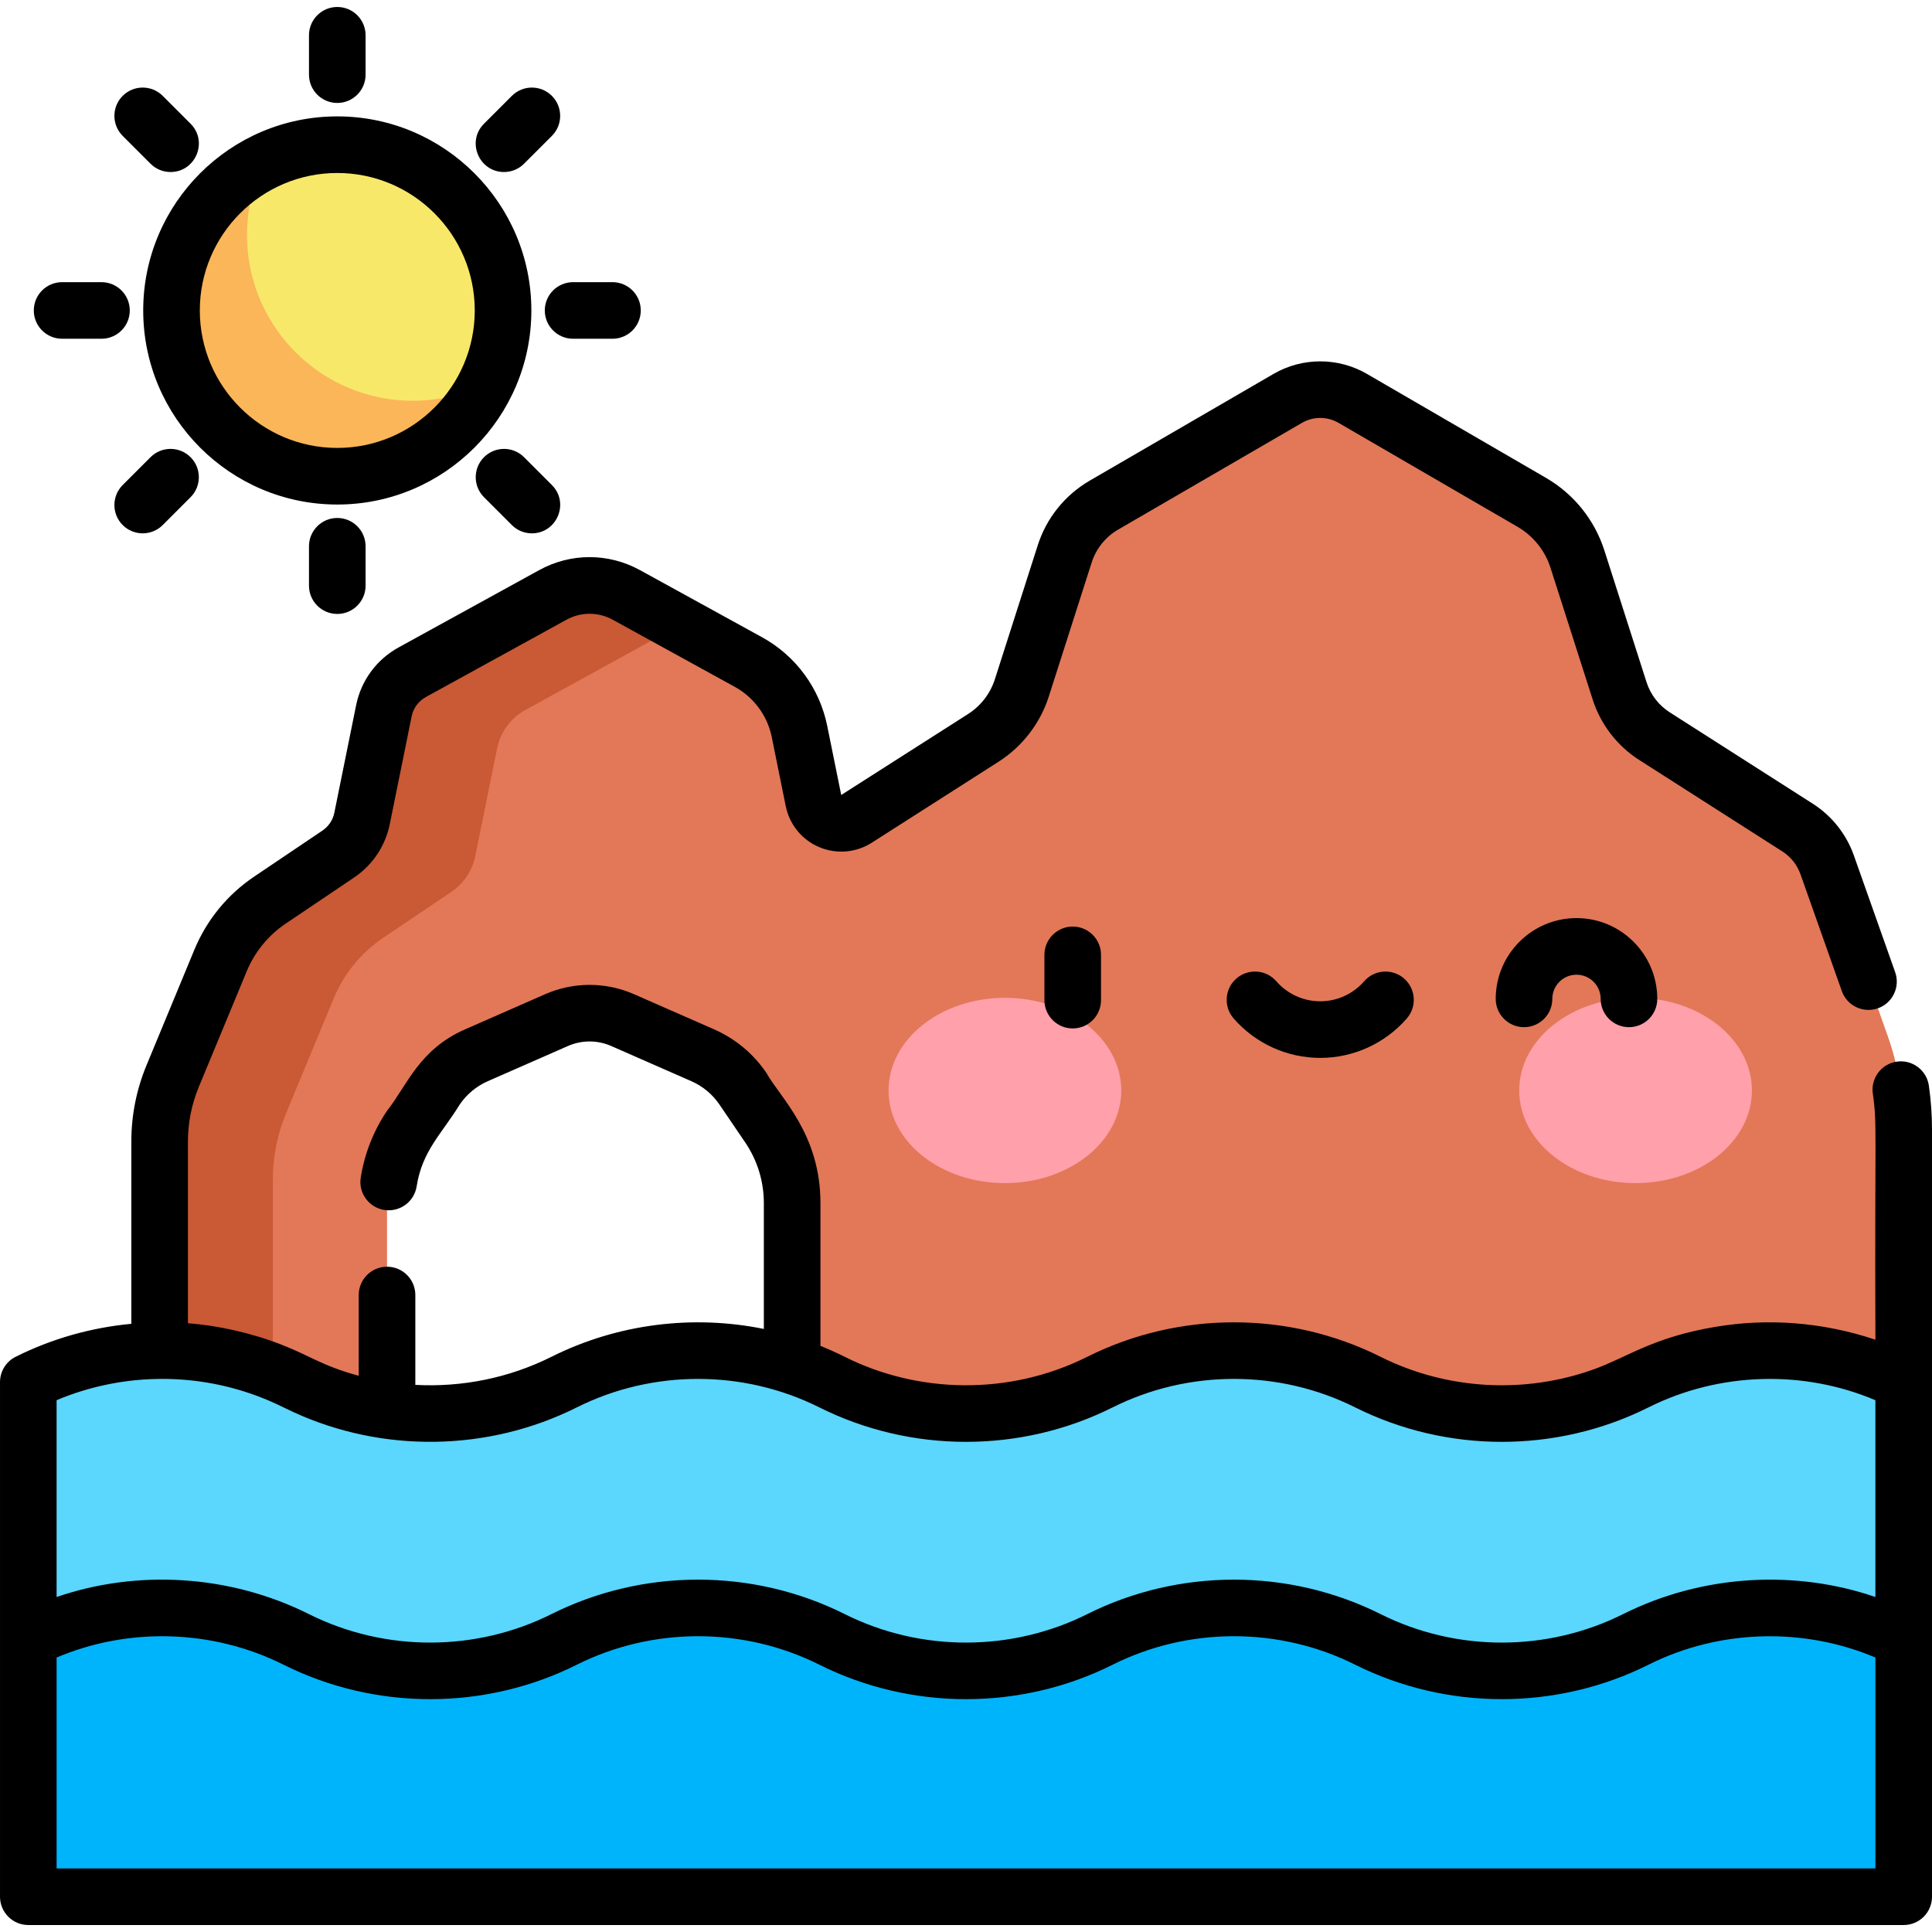 <svg id="Capa_1" enable-background="new 0 0 512 512" height="512" viewBox="0 0 512 512" width="512" xmlns="http://www.w3.org/2000/svg"><path d="m500.264 274.543-16.054-45.373c-1.437-4.061-4.189-7.526-7.819-9.846l-37.936-24.237c-4.389-2.804-7.661-7.055-9.248-12.016l-11.166-34.893c-2.03-6.345-6.344-11.71-12.105-15.055l-47.448-27.55c-5.324-3.091-11.897-3.091-17.222 0l-48.707 28.281c-4.951 2.875-8.658 7.485-10.403 12.938l-11.355 35.486c-1.752 5.474-5.361 10.164-10.205 13.258l-33.603 21.469c-4.447 2.841-10.36.333-11.408-4.839l-3.709-18.3c-1.588-7.835-6.543-14.574-13.548-18.425l-32.323-17.773c-6.077-3.341-13.441-3.341-19.518 0l-37.262 20.489c-3.872 2.129-6.611 5.854-7.489 10.185l-5.781 28.525c-.784 3.868-3.058 7.273-6.331 9.479l-18.087 12.189c-5.844 3.938-10.399 9.51-13.096 16.021l-12.68 30.604c-2.282 5.509-3.457 11.414-3.457 17.377v76.249l30.757 19.573h29.505v-79.54c0-7.233 2.173-14.3 6.238-20.283l6.809-10.021c2.646-3.895 6.337-6.965 10.649-8.858l21.254-9.33c5.563-2.442 11.895-2.442 17.459 0l21.254 9.33c4.312 1.893 8.003 4.963 10.649 8.858l6.809 10.021c4.065 5.983 6.238 13.05 6.238 20.283v79.54h224.534l70.041-32.09v-67.055c0-8.405-1.432-16.748-4.236-24.671z" fill="#e27858"/><path d="m72.304 388.786v-76.249c0-5.963 1.175-11.868 3.457-17.377l12.679-30.604c2.697-6.511 7.252-12.083 13.096-16.021l18.087-12.189c3.273-2.206 5.547-5.611 6.331-9.479l5.781-28.525c.878-4.331 3.617-8.056 7.489-10.186l37.262-20.489c1.423-.782 2.918-1.374 4.449-1.79l-14.931-8.21c-6.077-3.341-13.441-3.341-19.518 0l-37.262 20.489c-3.872 2.129-6.611 5.854-7.489 10.186l-5.781 28.525c-.784 3.868-3.058 7.273-6.331 9.479l-18.087 12.189c-5.844 3.938-10.399 9.51-13.096 16.021l-12.679 30.604c-2.282 5.509-3.457 11.414-3.457 17.377v76.249z" fill="#ca5935"/><path d="m504.5 434.46v-68.192c-22.346-11.181-48.654-11.181-71 0-22.346 11.181-48.654 11.181-71 0-22.346-11.181-48.654-11.181-71 0-22.346 11.181-48.654 11.181-71 0-22.346-11.181-48.654-11.181-71 0-22.346 11.181-48.654 11.181-71 0-22.346-11.181-48.654-11.181-71 0v68.192l44.591 29.903h398.446z" fill="#5bd6fd"/><path d="m7.5 434.46c22.346-11.181 48.654-11.181 71 0 22.346 11.181 48.654 11.181 71 0 22.346-11.181 48.654-11.181 71 0 22.346 11.181 48.654 11.181 71 0 22.346-11.181 48.654-11.181 71 0 22.346 11.181 48.654 11.181 71 0 22.346-11.181 48.654-11.181 71 0v68.192h-497z" fill="#00b4fb"/><ellipse cx="266.311" cy="288.986" fill="#ffa0ab" rx="30.834" ry="24.555"/><ellipse cx="433.442" cy="288.986" fill="#ffa0ab" rx="30.834" ry="24.555"/><circle cx="89.384" cy="82.275" fill="#f8e86a" r="43.931"/><path d="m109.384 106.206c-24.263 0-43.931-19.668-43.931-43.931 0-6.97 1.63-13.557 4.519-19.412-14.524 7.167-24.519 22.119-24.519 39.412 0 24.263 19.669 43.931 43.931 43.931 17.292 0 32.244-9.995 39.412-24.52-5.855 2.89-12.442 4.52-19.412 4.52z" fill="#fab659"/><path d="m276.781 253.047v12c0 4.142 3.358 7.5 7.5 7.5s7.5-3.358 7.5-7.5v-12c0-4.143-3.358-7.5-7.5-7.5s-7.5 3.358-7.5 7.5z"/><path d="m361.516 260.046c-2.938 3.372-7.181 5.307-11.64 5.307s-8.701-1.935-11.64-5.307c-2.722-3.123-7.459-3.447-10.582-.727-3.123 2.722-3.448 7.459-.727 10.582 5.789 6.642 14.153 10.451 22.948 10.451s17.16-3.81 22.948-10.451c2.721-3.123 2.396-7.86-.727-10.582-3.121-2.721-7.858-2.396-10.58.727z"/><path d="m417.788 243.306c-11.803 0-21.406 9.603-21.406 21.406 0 4.143 3.358 7.5 7.5 7.5s7.5-3.357 7.5-7.5c0-3.532 2.874-6.406 6.406-6.406s6.406 2.874 6.406 6.406c0 4.143 3.358 7.5 7.5 7.5s7.5-3.357 7.5-7.5c0-11.803-9.603-21.406-21.406-21.406z"/><path d="m140.815 82.275c0-28.359-23.072-51.432-51.432-51.432s-51.43 23.073-51.43 51.432 23.072 51.431 51.431 51.431 51.431-23.072 51.431-51.431zm-51.431 36.431c-20.088 0-36.431-16.343-36.431-36.431s16.343-36.432 36.431-36.432 36.432 16.343 36.432 36.432-16.344 36.431-36.432 36.431z"/><path d="m96.884 19.783v-10.435c0-4.142-3.358-7.5-7.5-7.5s-7.5 3.358-7.5 7.5v10.435c0 4.142 3.358 7.5 7.5 7.5s7.5-3.357 7.5-7.5z"/><path d="m138.875 43.39 7.379-7.378c2.929-2.929 2.929-7.678 0-10.607-2.928-2.929-7.677-2.929-10.606 0l-7.379 7.379c-4.739 4.738-1.318 12.803 5.303 12.803 1.919 0 3.839-.733 5.303-2.197z"/><path d="m162.311 89.775c4.142 0 7.5-3.358 7.5-7.5s-3.358-7.5-7.5-7.5h-10.435c-4.142 0-7.5 3.358-7.5 7.5s3.358 7.5 7.5 7.5z"/><path d="m135.648 139.145c1.464 1.464 3.384 2.197 5.303 2.197 6.622 0 10.042-8.066 5.303-12.803l-7.379-7.379c-2.929-2.929-7.678-2.929-10.606 0-2.929 2.929-2.929 7.678 0 10.607z"/><path d="m81.884 144.767v10.435c0 4.142 3.358 7.5 7.5 7.5s7.5-3.358 7.5-7.5v-10.435c0-4.142-3.358-7.5-7.5-7.5s-7.5 3.358-7.5 7.5z"/><path d="m43.12 139.145 7.379-7.378c2.929-2.929 2.929-7.678 0-10.607-2.928-2.929-7.677-2.929-10.606 0l-7.379 7.379c-2.929 2.929-2.929 7.677 0 10.606 2.927 2.929 7.677 2.93 10.606 0z"/><path d="m16.457 74.775c-4.142 0-7.5 3.358-7.5 7.5s3.358 7.5 7.5 7.5h10.435c4.142 0 7.5-3.358 7.5-7.5s-3.358-7.5-7.5-7.5z"/><path d="m39.893 43.39c1.464 1.465 3.384 2.197 5.303 2.197 6.622 0 10.042-8.066 5.303-12.803l-7.379-7.379c-2.929-2.929-7.678-2.929-10.606 0-2.929 2.929-2.929 7.678 0 10.607z"/><path d="m502.684 281.341c-4.101.585-6.951 4.384-6.365 8.485 1.186 8.31.474 9.021.682 65.206-14.086-4.695-28.539-5.751-42.532-3.383-16.448 2.765-23.328 8.082-32.04 11.217-18.359 6.609-38.96 5.507-56.572-3.304-24.33-12.174-53.382-12.174-77.712 0-20.937 10.475-45.089 9.651-64.289 0h-.001c-1.935-.969-4.541-2.136-6.429-2.895v-37.846c0-18.364-10.672-27.93-14.343-34.52-3.443-5.067-8.228-9.047-13.838-11.511l-21.254-9.329c-7.463-3.276-16.024-3.276-23.488 0l-21.254 9.329c-12.195 5.355-15.326 14.784-20.647 21.532-3.59 5.286-6.012 11.427-7.003 17.76-.641 4.093 2.158 7.93 6.25 8.57 4.092.641 7.929-2.158 8.569-6.25 1.478-9.445 6.629-13.899 11.4-21.672 1.856-2.731 4.436-4.877 7.46-6.205l21.253-9.33c3.632-1.595 7.798-1.594 11.43 0l21.254 9.33c3.024 1.328 5.604 3.474 7.46 6.206l6.809 10.021c3.233 4.759 4.942 10.315 4.942 16.069v33.361c-18.862-3.831-38.792-1.37-56.281 7.381-11.26 5.634-23.741 8.113-36.078 7.444v-23.814c0-4.142-3.358-7.5-7.5-7.5s-7.5 3.358-7.5 7.5v21.4c-9.82-2.669-12.774-5.266-20.618-8.302-8.075-3.124-16.786-5.006-24.644-5.629v-48.123c0-5.003.971-9.884 2.886-14.507l12.679-30.604c2.14-5.166 5.722-9.548 10.359-12.672l18.087-12.188c4.937-3.328 8.308-8.374 9.491-14.209l5.781-28.524c.441-2.175 1.808-4.035 3.752-5.104l37.261-20.489c3.848-2.116 8.442-2.116 12.291 0l32.323 17.773c5.083 2.794 8.659 7.658 9.811 13.343l3.708 18.301c.984 4.853 4.293 8.905 8.852 10.838 4.56 1.934 9.772 1.497 13.946-1.169l33.604-21.469c6.303-4.027 11.03-10.169 13.31-17.293l11.355-35.486c1.181-3.689 3.676-6.792 7.025-8.737l48.707-28.281c2.988-1.735 6.701-1.735 9.689 0l47.448 27.55c4.162 2.417 7.261 6.271 8.728 10.855l11.166 34.893c2.115 6.611 6.502 12.312 12.353 16.05l37.937 24.237c2.211 1.413 3.911 3.553 4.786 6.027l10.957 30.968c1.381 3.904 5.669 5.949 9.572 4.568 3.905-1.381 5.951-5.667 4.569-9.572l-10.957-30.967c-1.984-5.609-5.838-10.462-10.852-13.665l-37.936-24.236c-2.91-1.859-5.091-4.694-6.144-7.981l-11.166-34.893c-2.602-8.13-8.1-14.969-15.482-19.255l-47.448-27.55c-7.634-4.434-17.119-4.433-24.754 0l-48.708 28.281c-6.57 3.816-11.463 9.902-13.779 17.138l-11.355 35.485c-1.216 3.8-3.738 7.076-7.1 9.224l-33.624 21.461-3.708-18.301c-2.03-10.016-8.33-18.584-17.285-23.508l-32.323-17.773c-8.374-4.604-18.372-4.604-26.745 0l-37.261 20.488c-5.816 3.197-9.908 8.762-11.227 15.269l-5.781 28.524c-.396 1.951-1.522 3.637-3.172 4.75l-18.086 12.189c-7.087 4.776-12.563 11.474-15.834 19.37l-12.679 30.604c-2.673 6.452-4.029 13.265-4.029 20.249v48.285c-10.571.992-20.989 3.9-30.66 8.739-2.539 1.266-4.143 3.863-4.143 6.703v136.384c0 4.142 3.358 7.5 7.5 7.5h497c4.142 0 7.5-3.358 7.5-7.5 0-21.115 0-172.19 0-203.439 0-3.767-.28-7.639-.832-11.507-.585-4.101-4.389-6.952-8.484-6.365zm-487.684 89.725c16.511-6.97 35.702-7.656 53.237-1.091 4.552 1.703 6.671 2.946 9.674 4.316 23.405 10.709 51.274 10.528 74.945-1.316 20.17-10.092 44.195-10.04 64.288 0 24.33 12.174 53.382 12.174 77.712 0 20.127-10.07 44.161-10.07 64.288 0 24.328 12.173 53.378 12.176 77.712 0 18.811-9.409 41.09-9.991 60.144-1.904v52.153c-20.991-7.216-45.595-6.109-66.856 4.528-20.02 10.026-44.087 10.116-64.288 0-24.331-12.174-53.399-12.164-77.712 0-19.862 9.946-43.933 10.193-64.288 0-24.33-12.173-53.382-12.173-77.712 0-19.862 9.946-43.933 10.193-64.288 0-21.142-10.571-45.69-11.804-66.856-4.528v-52.158zm0 124.086v-55.889c18.828-7.991 41.117-7.618 60.144 1.904 24.33 12.173 53.382 12.173 77.712 0 20.128-10.071 44.16-10.071 64.288 0 24.33 12.173 53.382 12.173 77.712 0 20.128-10.071 44.16-10.071 64.288 0 24.306 12.161 53.372 12.178 77.712 0 19.058-9.541 41.376-9.87 60.144-1.904v55.889z"/></svg>